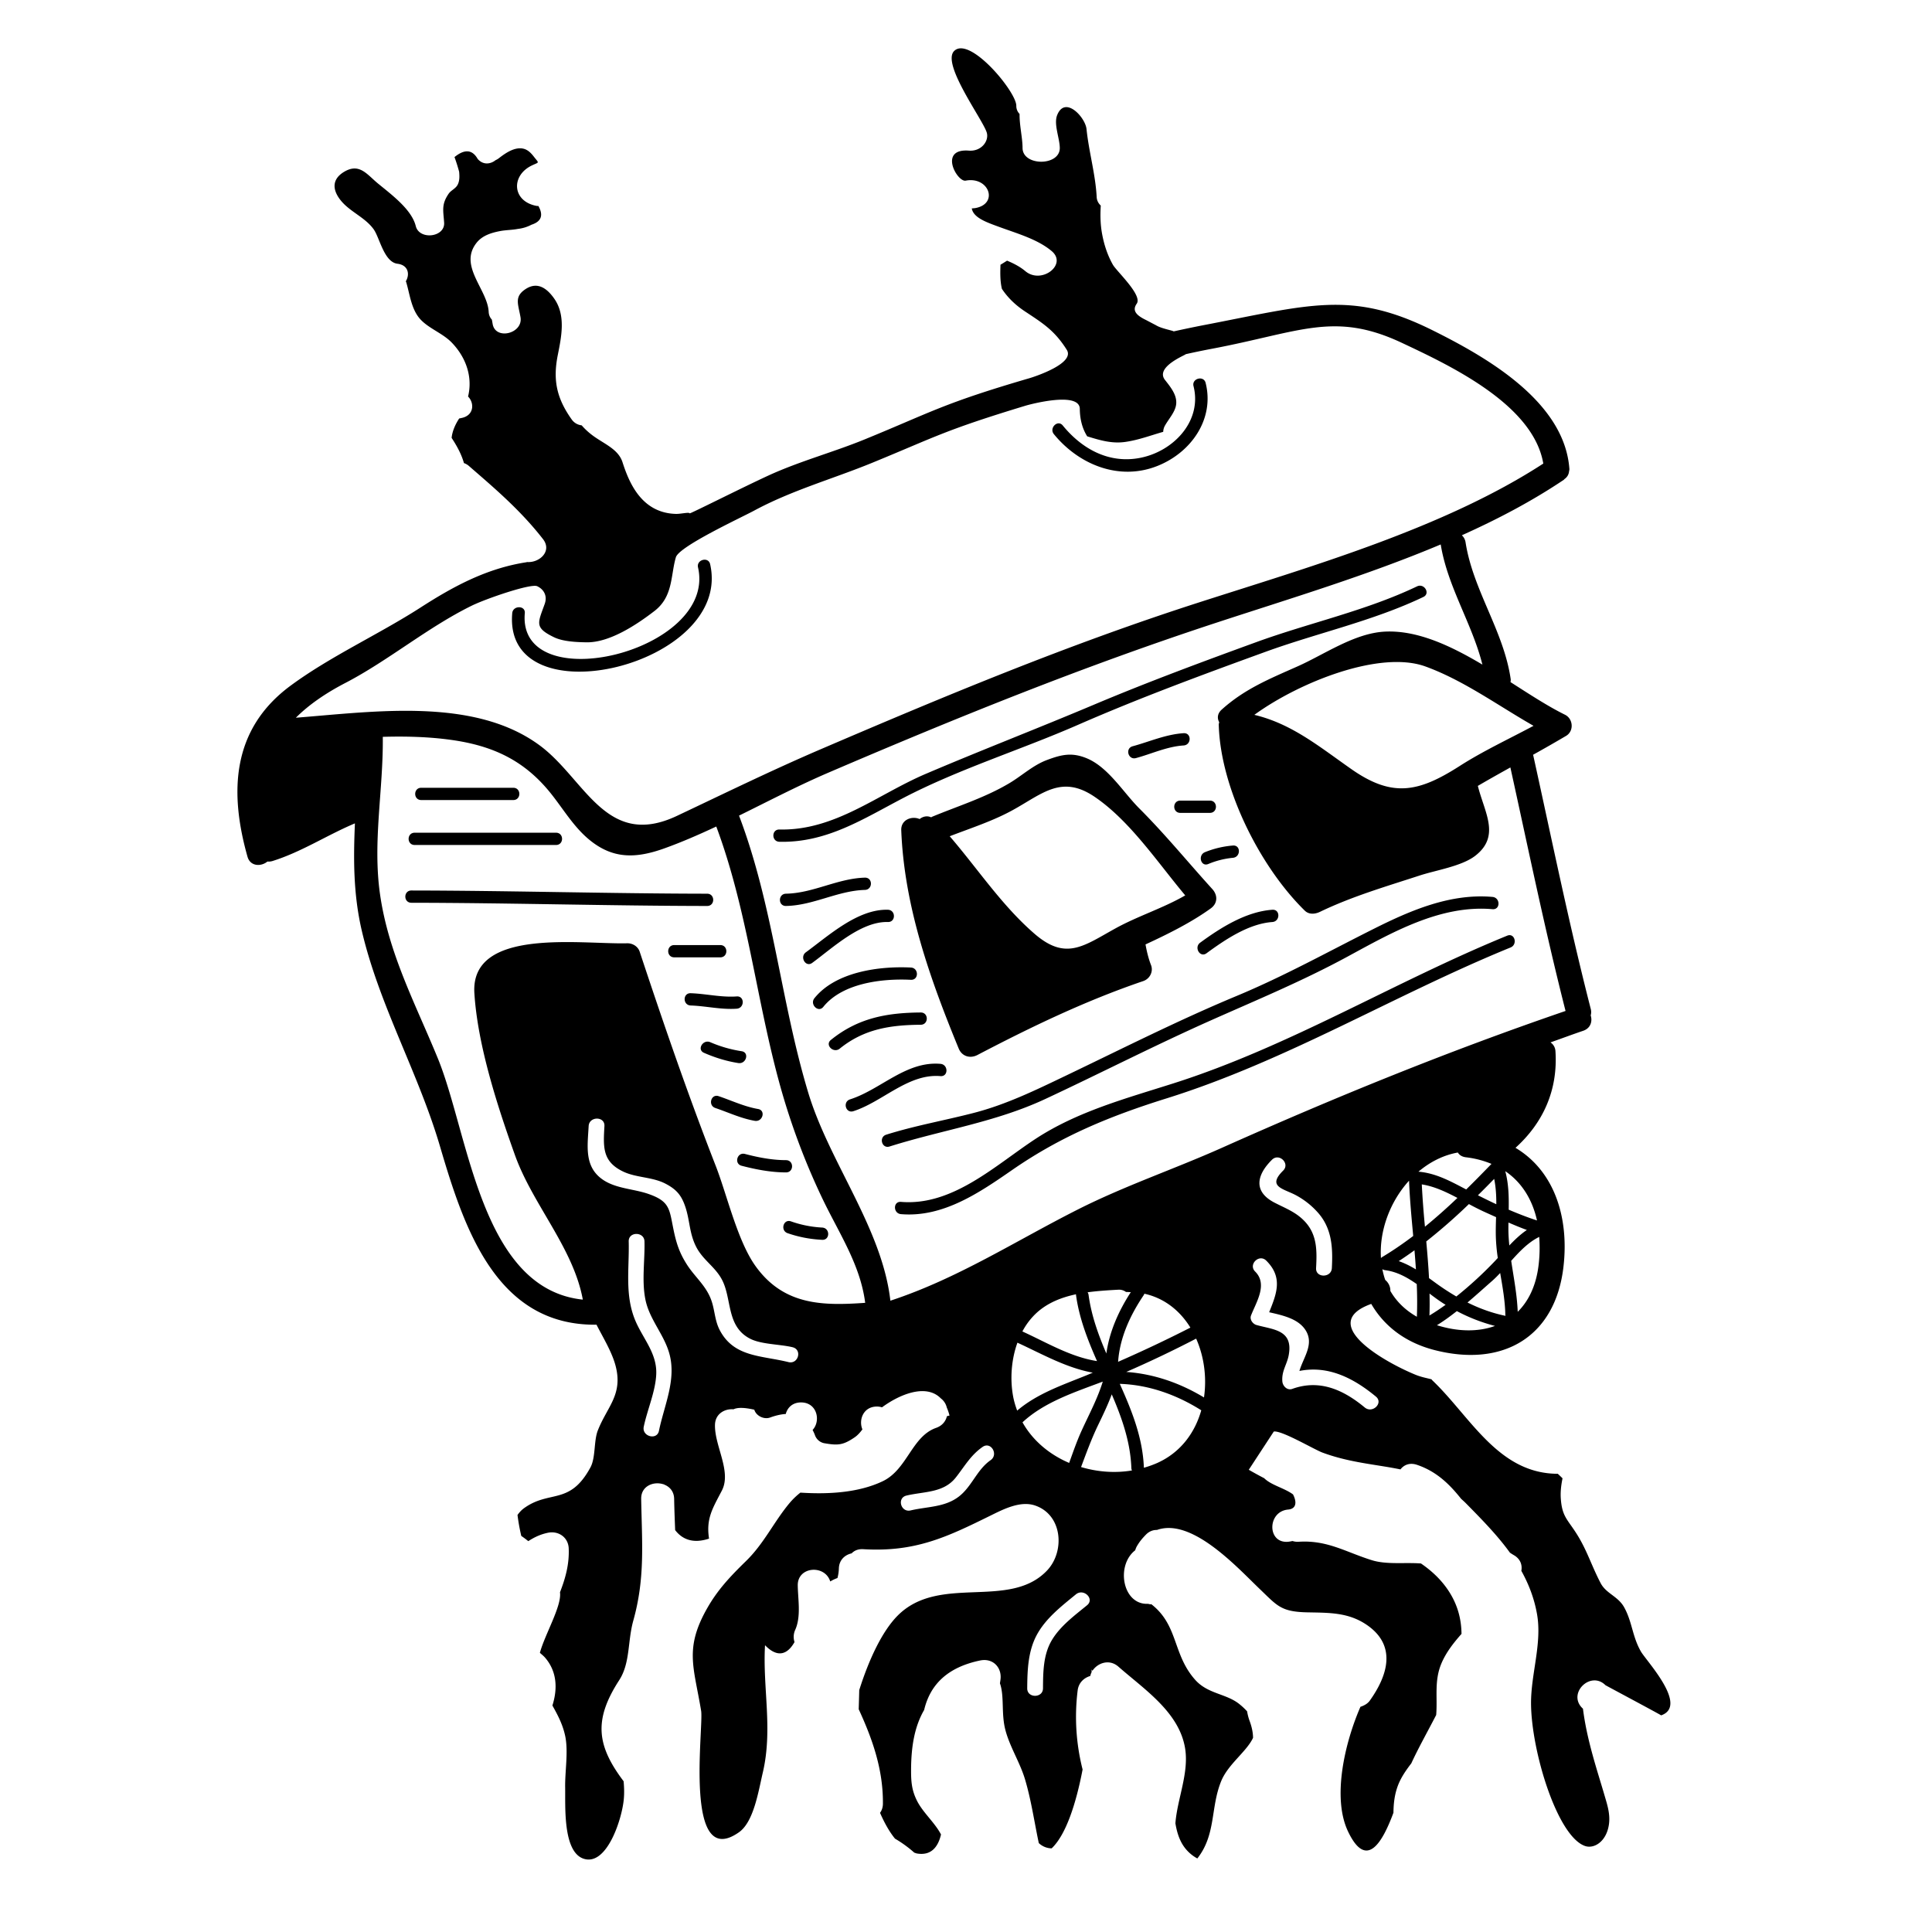<svg xmlns="http://www.w3.org/2000/svg" viewBox="0 0 160 160"><path d="M71.624 73.699c-2.26.065-4.26 1.286-6.531 1.329-.67.013-.668-1.003 0-1.016 2.26-.043 4.264-1.264 6.531-1.329.67-.018.668.997 0 1.016zm1.905 1.643c-2.501-.07-4.92 2.158-6.793 3.525-.53.387-.012 1.269.525.877 1.684-1.229 4.031-3.45 6.269-3.387.668.02.668-.996-.001-1.015zm26.535-3.788a6.961 6.961 0 0 1 2.039-.514c.661-.057.667-1.073 0-1.016a7.835 7.835 0 0 0-2.315.55c-.609.25-.342 1.233.276.98zm-24.63 9.589c.669.033.667-.982 0-1.016-2.653-.132-6.239.363-7.987 2.541-.408.509.322 1.232.735.718 1.583-1.971 4.855-2.362 7.252-2.243zm13.832-21.111c5.086-2.224 10.3-4.148 15.521-6.045 4.336-1.576 8.922-2.557 13.09-4.549.601-.287.075-1.163-.525-.877-4.223 2.019-8.909 3.015-13.307 4.616-4.528 1.648-9.046 3.324-13.482 5.196-4.615 1.948-9.295 3.752-13.898 5.716-4.014 1.712-7.523 4.714-12.116 4.607-.669-.016-.669 1 0 1.016 3.942.092 6.96-1.913 10.313-3.655 4.562-2.371 9.676-3.957 14.404-6.025zm35.557 17.455c-9.327 3.808-17.967 9.148-27.609 12.221-3.956 1.261-8 2.336-11.487 4.63-3.299 2.17-6.84 5.553-11.11 5.196-.666-.056-.663.96 0 1.016 3.494.292 6.508-1.79 9.227-3.671 4.025-2.785 8.058-4.443 12.761-5.914 9.976-3.12 18.868-8.569 28.493-12.499.61-.248.343-1.231-.275-.979zm-24.579 7.032c3.852-1.715 7.614-3.271 11.319-5.278 3.658-1.982 7.701-4.327 12.038-3.946.666.059.662-.957 0-1.016-3.475-.306-6.764 1.106-9.792 2.623-3.812 1.909-7.44 3.931-11.389 5.575-4.816 2.004-9.465 4.362-14.163 6.611-2.472 1.184-4.917 2.379-7.589 3.072-2.423.629-4.886 1.057-7.276 1.81-.634.2-.363 1.181.276.979 4.362-1.376 8.746-1.996 12.918-3.944 4.567-2.132 9.05-4.435 13.658-6.486zm37.324 57.54c.034-.012-4.59-2.479-4.607-2.496-1.231-1.228-3.161.658-1.93 1.886.02.02.043.037.063.057.325 2.621 1.192 5.141 1.791 7.197.212.729.488 1.536.356 2.41-.215 1.427-1.242 2.012-1.966 1.767-2.309-.78-4.462-7.868-4.481-11.807-.012-2.448.926-4.98.494-7.408-.236-1.33-.699-2.497-1.297-3.576.091-.48-.074-.994-.64-1.31-.106-.059-.202-.127-.303-.191-1.051-1.455-2.343-2.768-3.673-4.118-.124-.126-.249-.233-.374-.348-.95-1.194-2.028-2.265-3.658-2.813-.602-.202-1.077.008-1.363.381-2.027-.42-4.169-.545-6.462-1.394-.678-.251-3.371-1.851-4.028-1.742l-2.072 3.166c.421.242.847.476 1.278.7.588.583 1.66.806 2.386 1.34.305.584.316 1.191-.405 1.255-1.735.154-1.752 2.822 0 2.667.126-.011.244-.04.366-.061.149.047.316.073.507.061 2.387-.151 3.888.85 6.057 1.526 1.233.384 2.726.169 4.072.272.889.61 1.673 1.341 2.278 2.258.766 1.161 1.066 2.36 1.079 3.574-.663.747-1.278 1.534-1.663 2.443-.614 1.452-.313 2.825-.435 4.274-.715 1.385-1.473 2.73-2.06 4.004-.447.583-.865 1.183-1.119 1.868-.276.746-.35 1.478-.36 2.222-.904 2.434-2.228 4.789-3.767 1.537-1.336-2.824-.238-7.396 1.035-10.311.307-.1.595-.259.774-.511 1.513-2.121 2.246-4.599-.292-6.3-1.525-1.022-3.122-.973-4.879-1.01-2.195-.045-2.494-.546-3.948-1.937-1.86-1.78-5.61-5.92-8.508-4.886-.314-.007-.639.101-.931.405-.31.323-.517.569-.737.952-.063.11-.101.218-.132.324-1.617 1.258-1.051 4.482 1.007 4.437.095-.002.169.027.252.044.022-.008.048-.01.07-.017 2.261 1.753 1.753 4.158 3.644 6.273 1.046 1.169 2.551 1.127 3.638 1.991.267.213.474.414.654.611.041.235.096.492.207.792.201.545.281.993.286 1.402-.531 1.144-2.067 2.181-2.64 3.59-.898 2.208-.411 4.414-1.974 6.4a3.226 3.226 0 0 1-1.386-1.456c-.22-.453-.344-.944-.43-1.452.145-1.982 1.121-4.133.811-6.159-.464-3.03-3.375-4.92-5.529-6.815-.759-.668-1.729-.306-2.151.339-.026-.034-.046-.074-.073-.107.002.069.002.15.003.221a1.208 1.208 0 0 0-.109.316c-.515.152-.967.55-1.047 1.198a17.732 17.732 0 0 0 .409 6.548c-.538 2.813-1.375 5.407-2.563 6.531a1.577 1.577 0 0 1-1.065-.438c-.373-1.757-.626-3.553-1.139-5.274-.42-1.408-1.256-2.677-1.627-4.089-.36-1.369-.071-2.781-.451-3.866.013-.085.023-.165.037-.252.167-1.018-.591-1.867-1.679-1.64-2.648.551-4.126 1.947-4.635 4.097-.812 1.399-1.067 3.062-1.082 4.866-.008 1.032.037 1.77.505 2.685.495.968 1.466 1.786 1.973 2.762-.262 1.127-.889 1.763-1.991 1.574-.076-.013-.147-.048-.221-.069a10.05 10.05 0 0 0-1.598-1.16c-.463-.564-.874-1.304-1.24-2.138.145-.197.237-.447.239-.754.025-2.834-.865-5.354-2.004-7.823.015-.53.031-1.058.044-1.589.828-2.617 1.919-4.883 3.16-6.145 3.451-3.507 9.269-.457 12.397-3.761 1.488-1.571 1.287-4.613-1.007-5.383-1.218-.409-2.62.317-3.669.834-3.611 1.779-6.236 3.045-10.548 2.787-.429-.026-.747.118-.965.346-.551.123-1.032.535-1.055 1.243a3.457 3.457 0 0 1-.117.799 3.305 3.305 0 0 0-.593.283l-.014-.029c-.467-1.388-2.702-1.204-2.681.354.016 1.168.284 2.571-.207 3.677a1.398 1.398 0 0 0-.061 1.02c-.76 1.334-1.666 1.069-2.443.259-.204 3.525.659 6.955-.184 10.547-.366 1.559-.748 4.082-1.974 4.944-4.612 3.244-2.912-8.715-3.133-10.053-.599-3.631-1.404-5.156.507-8.511.856-1.504 1.878-2.598 3.2-3.886 1.505-1.466 2.294-3.223 3.601-4.796a6.08 6.08 0 0 1 .912-.881c2.311.149 4.797.013 6.803-.937 2.053-.972 2.412-3.715 4.44-4.427.512-.18.795-.555.892-.967.074-.015.134-.038.214-.048a3.968 3.968 0 0 0-.224-.664 1.334 1.334 0 0 0-.496-.763c-1.232-1.259-3.456-.305-4.87.742a1.443 1.443 0 0 0-.419-.065c-1.132 0-1.532 1.107-1.204 1.894-.189.249-.391.485-.647.659-.961.652-1.382.68-2.524.482a1.023 1.023 0 0 1-.762-.672c-.056-.155-.124-.29-.192-.425.697-.739.381-2.279-.957-2.279-.71 0-1.129.437-1.265.957-.391.023-.821.12-1.292.291-.51.189-1.164-.133-1.314-.645-.815-.187-1.388-.198-1.722-.034-.722-.06-1.508.363-1.534 1.277-.049 1.753 1.395 3.867.568 5.459-.756 1.456-1.32 2.308-1.06 3.974-1.326.439-2.223.06-2.807-.705-.032-.839-.068-1.696-.083-2.587-.011-.626-.382-1.021-.847-1.191v-.043c-.009.009-.017.022-.026.031-.806-.277-1.875.122-1.857 1.202.063 3.676.335 6.55-.655 10.092-.478 1.712-.242 3.499-1.168 4.929-2.125 3.283-1.866 5.405.368 8.366.045.5.063 1.002.012 1.52-.163 1.672-1.411 5.489-3.298 4.903-1.757-.546-1.529-4.34-1.555-5.922-.022-1.316.278-2.986-.002-4.273-.212-.975-.635-1.748-1.054-2.501.434-1.37.39-2.795-.594-3.949-.132-.155-.292-.28-.443-.414.408-1.518 1.822-3.876 1.665-5.015.446-1.148.779-2.316.722-3.641-.039-.9-.838-1.473-1.728-1.286-.64.134-1.147.387-1.619.693a9.624 9.624 0 0 0-.581-.433 16.186 16.186 0 0 1-.312-1.734c.15-.212.32-.4.519-.546 2.132-1.56 3.798-.212 5.521-3.395.439-.811.269-2.186.61-3.057.77-1.966 2.08-2.951 1.485-5.306-.289-1.144-.997-2.294-1.594-3.454-8.326.098-10.981-8.044-12.965-14.786-1.79-6.083-5.04-11.695-6.476-17.861-.702-3.016-.692-5.938-.565-8.871-2.305.967-4.404 2.358-6.81 3.113a1.095 1.095 0 0 1-.437.048c-.515.43-1.418.418-1.649-.398-1.521-5.376-1.303-10.57 3.561-14.162 3.3-2.437 7.307-4.247 10.787-6.487 2.789-1.796 5.525-3.249 8.783-3.744l-.008-.015c1.045.095 2.133-.889 1.347-1.899-1.921-2.468-4.158-4.333-6.129-6.051a1.244 1.244 0 0 0-.416-.242c-.165-.589-.435-1.133-.756-1.668-.085-.141-.176-.281-.264-.421.055-.553.302-1.114.625-1.604l.227-.049c1.005-.221 1.045-1.231.509-1.77.39-1.584-.139-3.206-1.343-4.459-.753-.784-1.91-1.17-2.617-1.948-.745-.82-.864-2.068-1.162-3.062-.008-.026-.023-.049-.033-.074.347-.573.211-1.342-.687-1.453-1.121-.138-1.48-2.164-1.975-2.853-.705-.982-1.937-1.439-2.696-2.355-.74-.893-.798-1.809.298-2.435 1.236-.706 1.851.255 2.758 1 1.142.939 2.787 2.151 3.127 3.526.291 1.173 2.428.933 2.348-.286-.066-1.01-.243-1.497.378-2.402.192-.28.577-.414.745-.746.17-.336.15-.714.12-1.068a14.62 14.62 0 0 0-.384-1.215c.834-.68 1.474-.63 1.918.151.447.52 1.059.443 1.48.107.091-.042.181-.091.268-.158.517-.401 1.304-.969 2.044-.794.372.088.643.376.853.648.456.59.481.436-.152.738-1.752.834-1.648 2.976.393 3.352.051.009.095.002.144.006.431.769.244 1.287-.573 1.551a3.159 3.159 0 0 1-1.128.347c-.483.094-.979.087-1.462.178-.768.145-1.498.383-1.967.984-1.496 1.912.924 3.851 1.012 5.708.013.266.113.48.265.644l.065.365c.239 1.365 2.543.785 2.305-.572-.193-1.104-.535-1.697.427-2.327 1.01-.662 1.809-.011 2.377.808.965 1.392.579 3.17.282 4.669-.407 2.052-.104 3.549 1.153 5.322.216.304.516.452.828.489.296.342.641.653 1.055.944.898.631 1.992 1.071 2.325 2.105.543 1.688 1.571 4.207 4.42 4.285.418.011 1.088-.166 1.143-.045.024.053 4.281-2.099 6.491-3.118 2.589-1.194 5.375-1.932 8.015-3.012 5.516-2.257 6.486-2.978 13.634-5.063.391-.114 3.801-1.218 3.092-2.348-.998-1.589-1.957-2.188-3.445-3.171-.856-.566-1.472-1.191-1.93-1.884-.151-.642-.141-1.318-.116-1.994.186-.108.363-.224.545-.337.562.234 1.084.507 1.513.868 1.337 1.123 3.512-.545 2.18-1.663-1.17-.982-2.831-1.443-4.36-2.005-1.039-.382-2.115-.75-2.256-1.525.107-.014.205-.013.315-.034 1.924-.365 1.109-2.634-.82-2.268-.708.134-2.273-2.679.262-2.486 1.054.08 1.682-.812 1.486-1.489-.305-1.056-3.777-5.701-2.701-6.763 1.291-1.275 5.153 3.379 5.146 4.536a.944.944 0 0 0 .271.68c-.015.954.244 1.957.247 2.818.005 1.514 3.088 1.516 3.083 0-.003-.794-.513-1.959-.222-2.709.648-1.669 2.335.16 2.436 1.143.192 1.874.745 3.759.841 5.629.015.291.144.525.339.705-.049.778-.036 1.557.108 2.337.162.88.431 1.734.89 2.554.309.551 2.476 2.53 1.98 3.234-.404.573-.035.969.788 1.363l.82.431c.44.273 1.422.438 1.448.502a111.86 111.86 0 0 1 2.192-.461c9.053-1.728 12.481-2.993 19.238.362 4.536 2.253 10.944 5.928 11.345 11.491.006.078-.019.137-.028.206l-.003.026a.877.877 0 0 1-.12.34l-.019.028a.853.853 0 0 1-.227.229c-.028.023-.04.051-.071.072-2.597 1.746-5.451 3.251-8.438 4.591a.998.998 0 0 1 .306.573c.615 3.978 3.159 7.337 3.74 11.343.013.092-.008.164-.016.244 1.589 1.018 3.11 2.011 4.512 2.702.682.336.759 1.354.091 1.751a118.38 118.38 0 0 1-2.738 1.567c.003.013.012.02.015.034 1.557 7.049 2.973 14.029 4.77 21.028a.993.993 0 0 1-.01.521c.156.48.002 1.062-.624 1.274-.911.309-1.801.643-2.704.96a.93.93 0 0 1 .41.736c.21 3.195-1.002 5.911-3.309 7.996 3.24 1.931 4.454 5.802 3.967 9.894-.679 5.714-4.933 8.3-10.609 6.871-2.542-.64-4.274-2.06-5.304-3.839-4.469 1.605.935 4.734 3.612 5.845.529.22.937.283 1.375.399.028.032.05.065.083.096 3.151 3.004 5.443 7.721 10.381 7.729.129.125.268.248.39.376-.113.552-.182 1.108-.144 1.667.1 1.463.533 1.718 1.259 2.845.914 1.418 1.263 2.685 2.044 4.172.459.874 1.443 1.074 1.957 2.017.662 1.214.661 2.396 1.373 3.638.46.798 3.958 4.494 1.677 5.291zm-23.121-37.943c.9-.539 1.76-1.13 2.589-1.758-.14-1.524-.284-3.048-.345-4.578-1.589 1.745-2.472 4.168-2.326 6.41.027-.025.046-.053.082-.074zm1.391.325c.503.174.97.412 1.423.686a84.358 84.358 0 0 0-.12-1.584c-.426.311-.861.608-1.303.898zm1.491 1.901c-.798-.558-1.642-1.027-2.62-1.152a.55.55 0 0 1-.229-.083c.062.304.135.605.241.894.276.228.437.574.421.909.488.849 1.216 1.582 2.197 2.138.037-.904.028-1.806-.01-2.706zm6.189-9.954a7.907 7.907 0 0 0-2.116-.547c-.33-.039-.548-.191-.671-.394-1.231.222-2.329.799-3.261 1.586 1.457.122 2.678.806 3.955 1.473.707-.695 1.403-1.405 2.093-2.118zm-1.123 2.601c.504.25 1.007.503 1.523.74.003-.705-.036-1.405-.176-2.098-.445.456-.894.91-1.347 1.358zm-4.387 2.602a46.752 46.752 0 0 0 2.69-2.385c-.955-.503-1.939-.965-2.952-1.119a80.46 80.46 0 0 0 .262 3.504zm.338 4.26c.175.125.349.253.526.382.56.41 1.14.789 1.736 1.136a32.088 32.088 0 0 0 3.204-2.942c.077-.081.152-.166.229-.248a15.394 15.394 0 0 1-.162-1.758c-.014-.542.002-1.083.019-1.623-.361-.163-.722-.324-1.082-.489a21.426 21.426 0 0 1-1.167-.593 46.699 46.699 0 0 1-3.531 3.093c.09 1.012.175 2.026.228 3.042zm1.374 2.204c-.031-.019-.065-.035-.096-.054-.419-.26-.827-.563-1.236-.873.013.605.015 1.21-.008 1.817a18.18 18.18 0 0 0 1.34-.89zm4.089 1.753a14.46 14.46 0 0 1-3.159-1.228c-.532.416-1.074.817-1.649 1.169 1.749.547 3.416.563 4.808.059zm.876-.834c-.004-.025-.018-.043-.019-.07-.023-1.176-.23-2.327-.428-3.479-.213.226-.428.445-.649.64-.68.597-1.358 1.211-2.057 1.803.995.495 2.043.877 3.153 1.106zm.311-5.83c.449-.473.919-.922 1.452-1.283-.516-.187-1.021-.4-1.524-.615-.003.176-.006.351-.005.528 0 .46.032.916.077 1.37zm2.474-.708c-.894.436-1.622 1.2-2.319 1.981.209 1.403.484 2.798.54 4.222.879-.871 1.493-2.108 1.711-3.732.114-.845.128-1.673.068-2.471zm-2.81-5.444c.281 1.048.303 2.113.284 3.189.773.328 1.554.636 2.344.892-.374-1.683-1.223-3.126-2.628-4.081zm-6.607-41.796c-3.771-1.371-10.458 1.302-14.174 4.005 3.106.738 5.392 2.647 8.052 4.506 3.382 2.363 5.55 1.909 8.953-.27 1.957-1.253 4.069-2.231 6.117-3.328-2.946-1.678-5.788-3.764-8.948-4.913zm-73.356 6.536c3.767 2.783 5.488 8.615 11.369 5.833 3.95-1.868 7.853-3.778 11.877-5.505 10.349-4.439 20.487-8.669 31.228-12.13 9.348-3.012 20.373-6.165 28.638-11.539-.826-4.894-7.727-8.121-11.697-9.991-5.625-2.648-8.419-.898-15.791.492-.7.132-1.409.279-2.127.441.033.055-2.565 1.05-1.713 2.134.488.621 1.018 1.277.921 2.034-.079.618-.604 1.178-.921 1.738a1.13 1.13 0 0 0-.149.524c-1.051.298-2.061.687-3.17.839-1.117.154-2.112-.157-3.125-.467-.401-.636-.604-1.405-.612-2.27-.013-1.474-4.098-.387-4.492-.268-6.712 2.037-7.444 2.572-12.657 4.712-3.296 1.353-6.684 2.285-9.83 3.983-1.065.575-6.207 2.953-6.473 3.859-.444 1.511-.213 3.251-1.779 4.454-1.49 1.146-3.714 2.619-5.621 2.589-.805-.013-1.938-.058-2.681-.416-1.666-.804-1.348-1.176-.783-2.758.25-.701-.098-1.228-.621-1.472s-4.232 1.027-5.443 1.623c-3.634 1.789-6.918 4.557-10.437 6.384-1.693.879-3.051 1.831-4.106 2.884 6.519-.508 14.77-1.715 20.195 2.293zm10.715 50.295c-.458-1.559-1.632-2.782-1.96-4.393-.318-1.563-.039-3.243-.079-4.829-.021-.819-1.326-.822-1.306 0 .058 2.299-.364 4.543.614 6.712.646 1.432 1.736 2.614 1.666 4.288-.06 1.436-.745 2.949-1.035 4.354-.165.802 1.093 1.144 1.259.339.441-2.138 1.484-4.282.841-6.471zm10.229-.454c-1.022-.253-2.586-.229-3.514-.704-2.027-1.036-1.476-3.365-2.382-4.974-.586-1.04-1.564-1.577-2.11-2.676-.552-1.113-.499-2.119-.868-3.242-.319-.969-.729-1.47-1.661-1.953-1.092-.566-2.425-.481-3.513-1.007-1.729-.835-1.632-2.038-1.537-3.764.045-.82-1.261-.818-1.306 0-.094 1.702-.382 3.411 1.219 4.473 1.073.711 2.509.733 3.696 1.139 1.779.609 1.762 1.227 2.086 2.837.242 1.206.495 2.033 1.162 3.063.687 1.06 1.643 1.773 2.047 3.072.246.791.252 1.573.655 2.335 1.182 2.235 3.43 2.074 5.68 2.631.813.202 1.161-1.028.346-1.23zm6.01-3.678c-.4-3.144-2.146-5.728-3.51-8.565a57.37 57.37 0 0 1-3.663-9.887c-1.886-6.992-2.615-14.175-5.159-20.994-1.406.658-2.823 1.278-4.268 1.799-2.394.862-4.315.918-6.303-.751-1.244-1.044-2.09-2.476-3.083-3.73-2.198-2.775-4.817-4.011-8.326-4.496-1.864-.258-3.749-.302-5.638-.25.052 4.353-.85 8.669-.232 13.016.7 4.925 2.927 9.065 4.789 13.609 2.575 6.281 3.55 19.103 12.009 19.983-.787-4.286-4.157-7.876-5.621-11.969-1.455-4.067-3.086-9.079-3.36-13.404-.348-5.476 8.82-4.036 12.65-4.137.456-.012.897.262 1.04.695 1.97 5.95 4.01 11.879 6.292 17.723.932 2.386 1.795 6.209 3.298 8.31 2.35 3.282 5.596 3.291 9.085 3.048zm9.726 11.931c-.993.688-1.493 1.61-2.22 2.532-1.02 1.291-2.61 1.148-4.085 1.498-.816.194-.47 1.424.347 1.23 1.366-.324 2.821-.252 3.982-1.142 1.088-.834 1.498-2.228 2.635-3.017.68-.471.028-1.578-.659-1.101zm2.861-3.005c1.645-1.399 3.69-2.095 5.694-2.905.19-.077.378-.158.567-.238-2.214-.404-4.202-1.547-6.24-2.483-.512 1.415-.614 3.008-.364 4.408.076.427.198.829.343 1.218zm4.872-9.58c-.003-.021.005-.035.004-.055-1.198.254-2.333.696-3.247 1.521a5.735 5.735 0 0 0-1.197 1.558c2.004.912 3.977 2.111 6.18 2.454-.775-1.761-1.479-3.549-1.74-5.478zm4.539-.23c-.133-.004-.261-.018-.397-.014a.957.957 0 0 0-.636-.189c-.824.045-1.691.097-2.546.214.04.062.07.134.081.219.231 1.707.808 3.295 1.473 4.851.252-1.816 1.019-3.534 2.025-5.081zm-1.053 5.768a111.2 111.2 0 0 0 5.987-2.832c-.856-1.392-2.146-2.442-3.813-2.807-.014.034-.018.066-.041.101-1.125 1.66-1.993 3.535-2.133 5.538zm-4.053 8.374c.324-.897.633-1.799 1.031-2.671.617-1.351 1.316-2.644 1.753-4.063-2.338.881-4.847 1.694-6.648 3.372.854 1.525 2.244 2.672 3.864 3.362zm.56 10.884c-1.207.988-2.529 2.008-3.264 3.405-.709 1.346-.758 2.9-.769 4.382-.006.821 1.3.822 1.306 0 .01-1.343.017-2.776.722-3.974.692-1.176 1.882-2.054 2.928-2.91.645-.529-.283-1.427-.923-.903zm4.642-10.26a.513.513 0 0 1-.051-.207c-.08-2.165-.785-4.147-1.623-6.095-.324.867-.722 1.699-1.13 2.543-.55 1.139-.972 2.304-1.412 3.477 1.35.403 2.803.52 4.216.282zm5.739-4.983c-2.029-1.279-4.338-2.114-6.748-2.189.991 2.212 1.899 4.446 1.996 6.948a8.426 8.426 0 0 0 1.109-.397c1.932-.867 3.117-2.503 3.643-4.362zm-.424-5.935a94.027 94.027 0 0 1-5.788 2.759c2.298.161 4.469.925 6.437 2.113.24-1.648.012-3.384-.649-4.872zm30.592-27.136c-1.71-6.723-3.078-13.398-4.569-20.167-.901.502-1.801 1.005-2.694 1.529.553 2.213 1.888 4.148-.207 5.781-1.118.871-3.249 1.195-4.601 1.637-2.804.915-5.596 1.727-8.259 3.008-.405.195-.911.252-1.266-.096-3.739-3.659-6.996-10.189-7.123-15.403-.002-.076.025-.133.037-.201-.176-.32-.163-.712.203-1.042 1.923-1.731 3.974-2.552 6.311-3.594 2.212-.986 4.693-2.743 7.211-2.867 2.677-.132 5.433 1.163 8.072 2.732-.853-3.404-2.885-6.44-3.453-9.951-6.086 2.564-12.609 4.521-18.562 6.475C89.718 55.184 79.255 59.42 68.6 63.99c-2.494 1.07-4.935 2.345-7.397 3.557 2.834 7.447 3.445 15.364 5.735 22.952 1.738 5.759 6.118 11.226 6.799 17.219 5.569-1.827 10.387-4.963 15.576-7.579 3.844-1.938 7.938-3.324 11.87-5.078 9.392-4.195 18.723-7.998 28.469-11.338zm-20.66 21.3c-.044.82 1.262.818 1.306 0 .091-1.707.014-3.32-1.198-4.649a6.59 6.59 0 0 0-1.833-1.42c-1.022-.527-2.337-.69-1.002-2.009.591-.584-.331-1.487-.923-.902-1.274 1.259-1.569 2.633.199 3.55.916.475 1.772.777 2.505 1.55 1.048 1.104 1.022 2.456.946 3.88zm4.956 10.638c-1.88-1.558-3.969-2.595-6.336-2.125.34-1.158 1.278-2.258.469-3.437-.624-.908-1.884-1.175-2.975-1.425.626-1.548 1.154-2.887-.238-4.273-.589-.587-1.512.315-.923.902 1.068 1.063.084 2.54-.342 3.644-.126.325.142.696.456.785 1.395.391 3.057.392 2.666 2.498-.147.791-.598 1.308-.526 2.176.031.377.397.77.826.615 2.274-.82 4.243.086 6 1.542.637.527 1.565-.37.923-.902zM77.883 89.119c.666.056.663-.96 0-1.016-2.857-.24-4.938 2.126-7.486 2.942-.633.203-.362 1.184.276.979 2.415-.773 4.542-3.129 7.21-2.905zM76.25 83.85c-2.838.021-5.211.468-7.443 2.276-.515.417.223 1.132.735.718 2.002-1.622 4.174-1.959 6.708-1.978.669-.006.671-1.021 0-1.016zm21.498-16.531h2.449c.669 0 .67-1.016 0-1.016h-2.449c-.668 0-.67 1.016 0 1.016zm-32.655 28.76c-1.165-.004-2.278-.223-3.4-.514-.647-.168-.923.812-.276.979 1.209.313 2.421.546 3.676.55.669.003.67-1.013 0-1.015zm-4.082-12.543c.663-.047.668-1.063 0-1.016-1.284.092-2.532-.222-3.81-.266-.669-.023-.668.992 0 1.016 1.278.044 2.526.358 3.81.266zm.41 3.522a10.583 10.583 0 0 1-2.597-.746c-.605-.265-1.135.61-.525.877.914.4 1.855.693 2.845.849.656.102.937-.876.277-.98zm1.361 4.785c-1.141-.198-2.178-.695-3.266-1.063-.633-.214-.906.766-.276.979 1.088.368 2.124.865 3.266 1.063.654.114.935-.864.276-.979zm2.721 9.305c-.632-.219-.903.762-.276.979.926.321 1.878.501 2.859.55.669.033.667-.982 0-1.016a9.178 9.178 0 0 1-2.583-.513zm34.413-22.201c1.537-1.125 3.483-2.447 5.452-2.589.663-.048.668-1.064 0-1.016-2.182.157-4.271 1.479-5.977 2.728-.529.388-.011 1.27.525.877zm-40.266-.68h-3.81c-.669 0-.67 1.016 0 1.016h3.81c.669-.001.67-1.016 0-1.016zM98.021 60.72c-1.48.097-2.808.698-4.22 1.082-.644.175-.37 1.155.276.979 1.312-.356 2.57-.956 3.944-1.045.664-.043.669-1.059 0-1.016zm-63.678 9.258h11.702c.669 0 .67-1.016 0-1.016H34.343c-.669 0-.671 1.016 0 1.016zm65.927 5.252c-1.582 1.143-3.489 2.099-5.403 2.983.105.597.248 1.184.471 1.752.177.529-.128 1.103-.66 1.284-4.768 1.621-9.281 3.792-13.725 6.118-.615.322-1.291.116-1.557-.53-2.38-5.784-4.517-11.801-4.758-18.084-.034-.883.895-1.201 1.521-.922.267-.214.622-.301.957-.142.024-.012.038-.032.064-.043 2.174-.902 4.39-1.582 6.42-2.791 1.034-.616 1.947-1.48 3.093-1.91 1.22-.458 2.067-.653 3.29-.154 1.793.731 3.041 2.832 4.369 4.159 2.155 2.155 3.996 4.42 6.046 6.678.458.504.455 1.182-.128 1.602zm-2.114-1.077c-2.318-2.768-4.578-6.174-7.498-8.16-2.747-1.869-4.341-.247-6.804 1.105-1.633.897-3.453 1.482-5.203 2.156 2.328 2.701 4.304 5.722 7.02 8.074 2.606 2.256 4.072 1.009 6.72-.45 1.852-1.02 3.945-1.671 5.765-2.725zm-63.269-7.897h7.62c.669 0 .67-1.016 0-1.016h-7.62c-.669 0-.67 1.016 0 1.016zm23.675 7.757c-8.165-.011-16.327-.255-24.492-.266-.669-.001-.67 1.015 0 1.016 8.165.011 16.327.255 24.492.266.669.001.67-1.015 0-1.016zm.247-27.296c-.145-.638-1.148-.368-1.002.27 1.599 7.011-14.981 10.945-14.345 3.789.058-.651-.982-.647-1.04 0-.79 8.895 18.309 4.365 16.387-4.059zm37.07-8.14c2.812-1.131 4.712-3.913 3.965-6.871-.16-.634-1.163-.366-1.002.27.739 2.923-1.711 5.474-4.547 5.966-2.548.442-4.737-.812-6.283-2.707-.417-.511-1.148.212-.735.718 2.053 2.517 5.403 3.911 8.602 2.624z"/></svg>